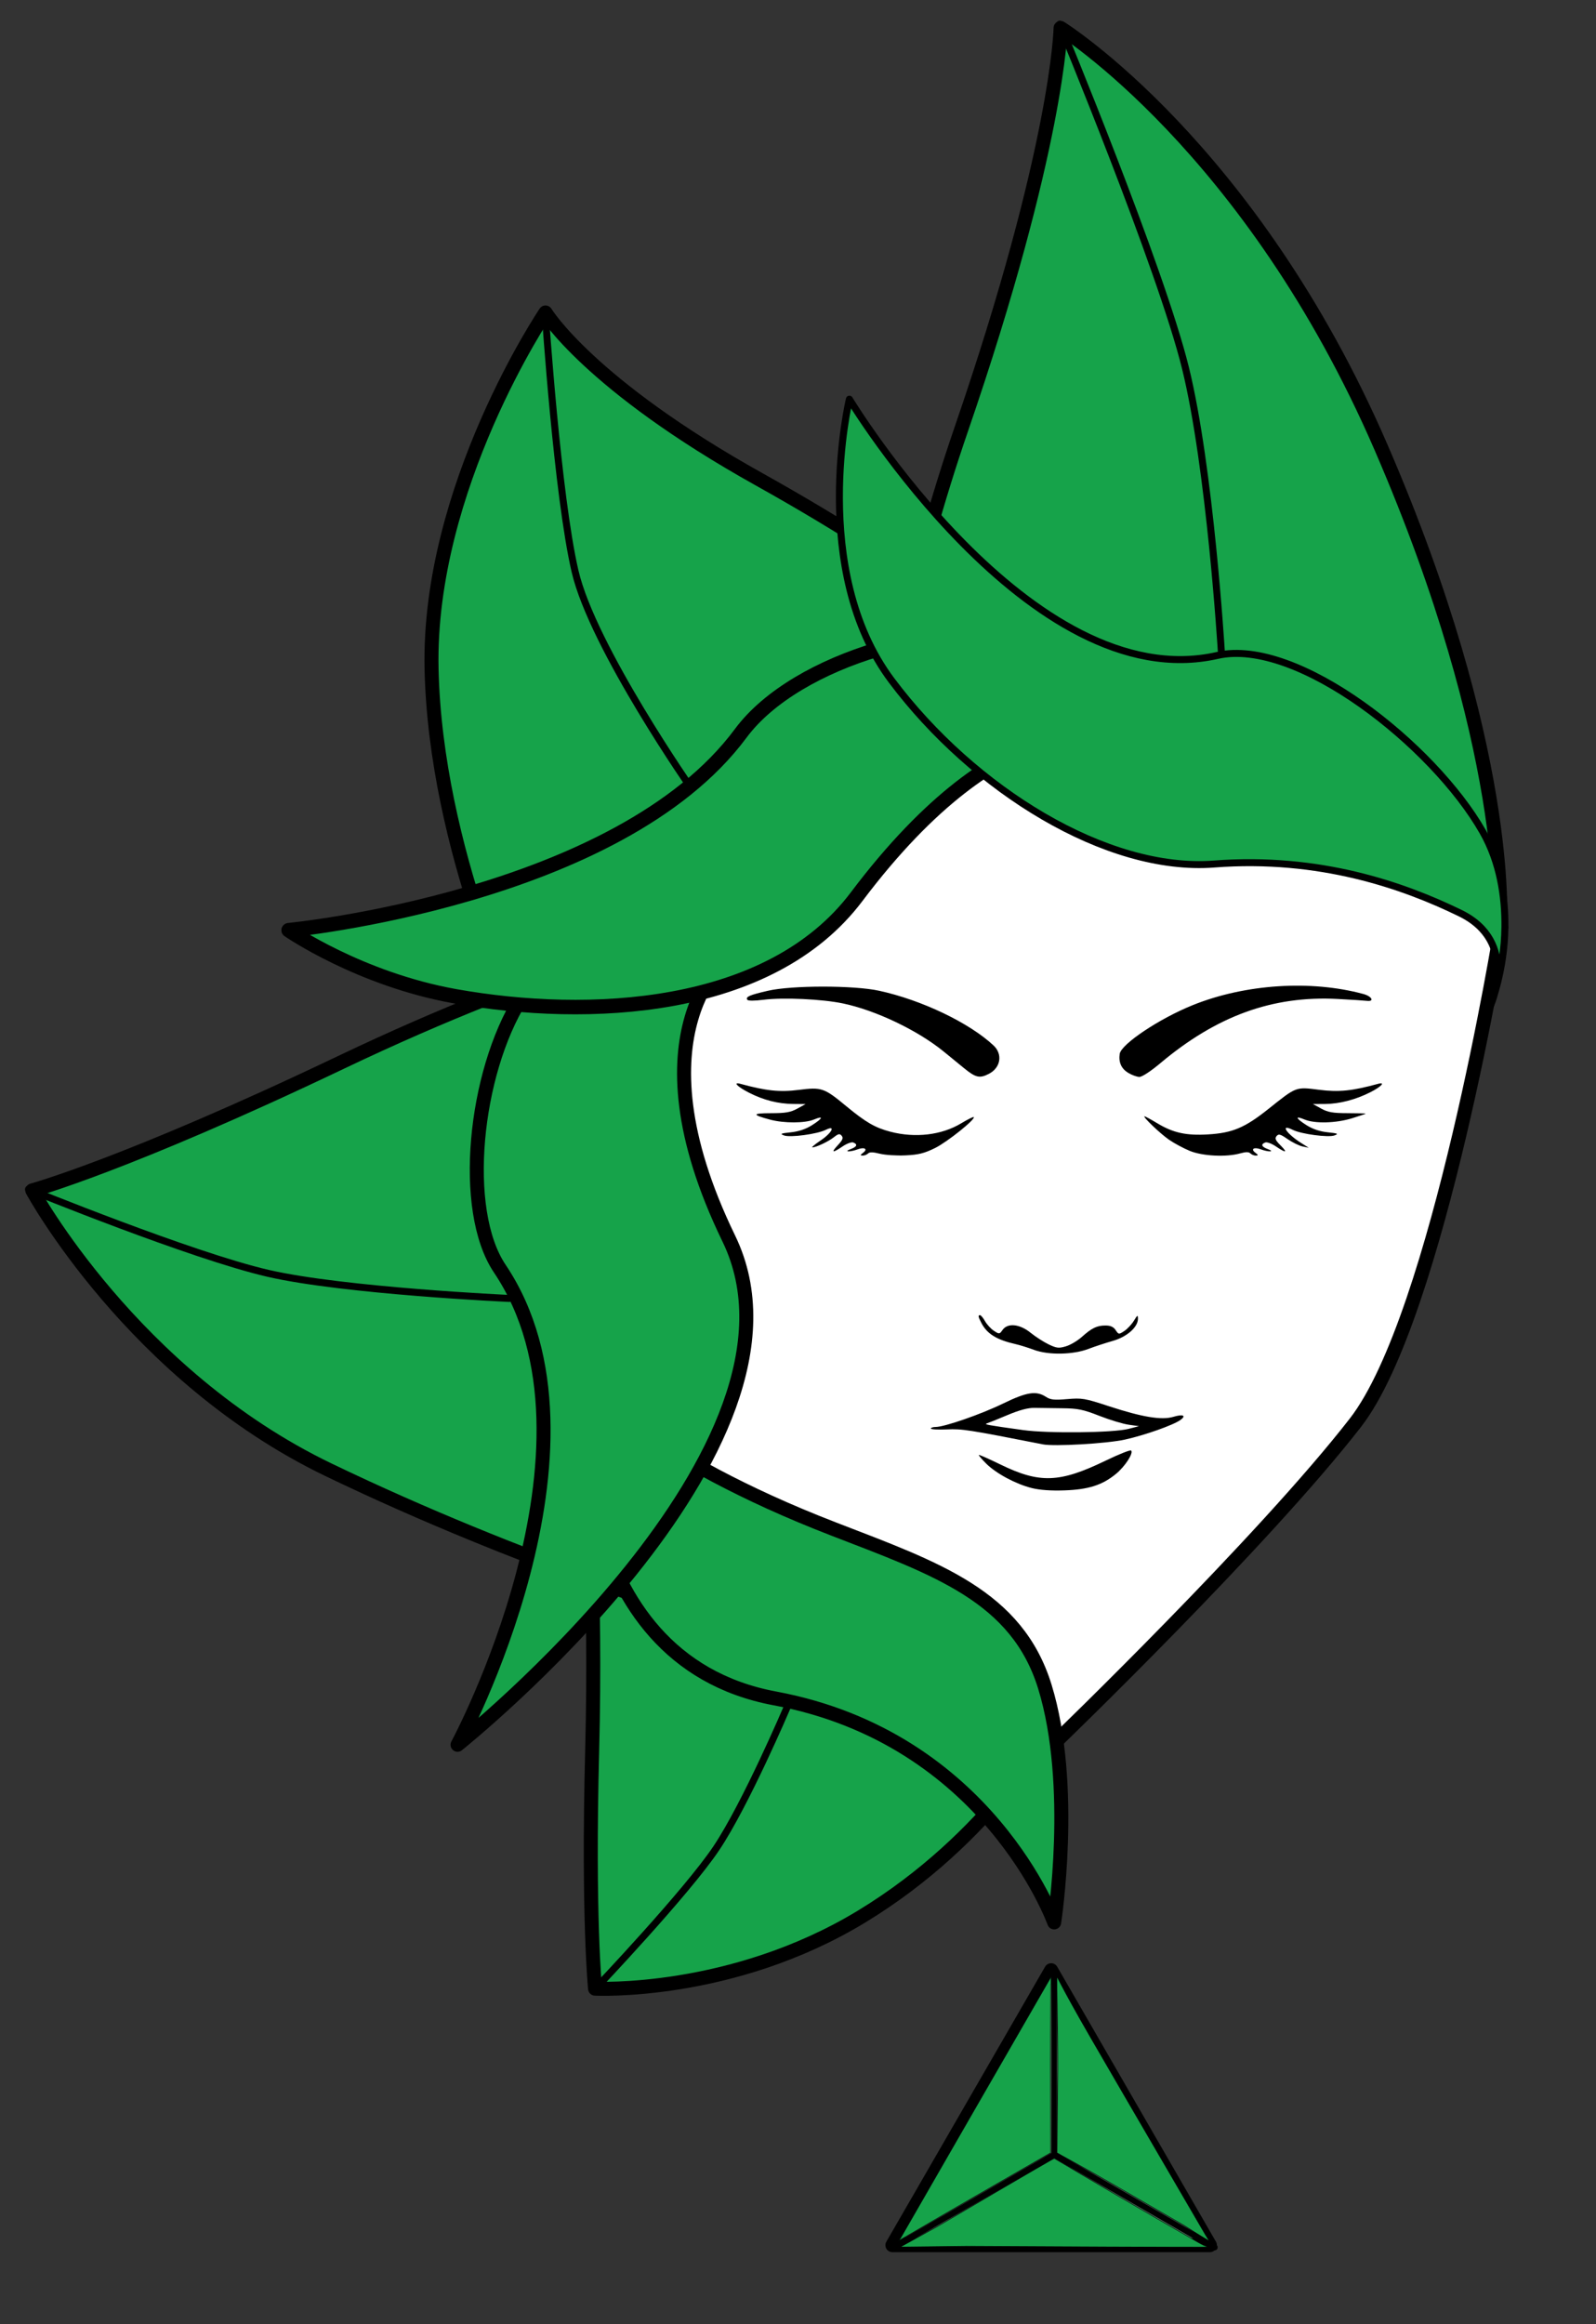<?xml version="1.0" encoding="UTF-8" standalone="no"?>
<!-- Created with Inkscape (http://www.inkscape.org/) -->

<svg
   width="57mm"
   height="83mm"
   viewBox="0 0 57 83"
   version="1.1"
   id="svg1"
   xml:space="preserve"
   xmlns="http://www.w3.org/2000/svg"
   xmlns:svg="http://www.w3.org/2000/svg"><rect x="0" y="0" width="57" height="83" fill="#333333" stroke="none"/><defs
     id="defs1" /><g
     id="layer1"><path
       style="display:none;fill:#dcaf8e;fill-opacity:0;stroke:#ff2a00;stroke-width:0.1;stroke-linecap:round;stroke-linejoin:round;stroke-miterlimit:10;stroke-dasharray:none;stroke-dashoffset:0;stroke-opacity:1;paint-order:stroke fill markers"
       d="M 141.71,56.425 53.916,208.488 54.085,207.661 Z"
       id="path6-4-1" /><path
       style="display:none;fill:#dcaf8e;fill-opacity:0;stroke:#ff2a00;stroke-width:0.1;stroke-linecap:round;stroke-linejoin:round;stroke-miterlimit:10;stroke-dasharray:none;stroke-dashoffset:0;stroke-opacity:1;paint-order:stroke fill markers"
       d="m 56.277,46.379 87.794,152.063 -0.169,-0.827 z"
       id="path6-4-1-3" /><g
       id="g33-70"
       transform="translate(-84.101,-147.964)"><g
         id="g18-7-10"
         transform="matrix(0.602,0,0,0.602,60.464,115.032)"
         style="stroke-width:0.831;stroke-dasharray:none"><path
           style="fill:#16a34a;fill-opacity:1;stroke:#000000;stroke-width:0.831;stroke-linecap:round;stroke-linejoin:round;stroke-miterlimit:10;stroke-dasharray:none;stroke-opacity:1;paint-order:stroke fill markers"
           d="M 101.659,157.075 74.087,142.101 c 0,0 0.561,6.638 0.307,16.492 -0.254,9.854 0.173,14.08 0.173,14.08 0,0 8.084,0.411 15.806,-4.274 7.721,-4.686 11.285,-11.325 11.285,-11.325 z"
           id="path4-9-9-4" /><path
           style="fill:#16a34a;fill-opacity:1;stroke:#000000;stroke-width:0.831;stroke-linecap:round;stroke-linejoin:round;stroke-miterlimit:10;stroke-dasharray:none;stroke-opacity:1;paint-order:stroke fill markers"
           d="m 81.245,150.735 -1.348,-40.63 c 0,0 -7.689,1.554 -20.41,7.623 -12.721,6.069 -18.307,7.59 -18.307,7.59 0,0 5.939,10.972 17.569,16.573 11.63,5.601 22.495,8.844 22.495,8.844 z"
           id="path4-5-3-6" /><path
           style="fill:#16a34a;fill-opacity:1;stroke:#000000;stroke-width:0.831;stroke-linecap:round;stroke-linejoin:round;stroke-miterlimit:10;stroke-dasharray:none;stroke-opacity:1;paint-order:stroke fill markers"
           d="M 70.246,115.663 99.259,93.118 c 0,0 -4.891,-4.363 -14.975,-9.989 -10.084,-5.626 -12.658,-9.888 -12.658,-9.888 0,0 -6.995,10.365 -6.759,21.145 0.235,10.78 5.38,21.277 5.38,21.277 z"
           id="path4-6-51" /><path
           style="fill:#a076a5;fill-opacity:1;stroke:#000000;stroke-width:0.415;stroke-linecap:square;stroke-linejoin:round;stroke-miterlimit:5;stroke-dasharray:none;stroke-dashoffset:0;stroke-opacity:1;paint-order:stroke fill markers"
           d="m 71.611,73.29 c 0,0 0.717,10.78 1.768,15.302 1.051,4.522 7.012,13.046 7.012,13.046 0,0 -5.961,-8.526 -7.012,-13.048 -1.051,-4.522 -1.768,-15.3 -1.768,-15.3 z"
           id="path19-4-5-9" /><path
           style="fill:#16a34a;fill-opacity:1;stroke:#000000;stroke-width:0.831;stroke-linecap:round;stroke-linejoin:round;stroke-miterlimit:10;stroke-dasharray:none;stroke-opacity:1;paint-order:stroke fill markers"
           d="m 89.678,113.324 38.573,-3.989 c 0,0 0.676,-10.231 -7.05,-28.082 -7.725,-17.851 -19.016,-24.89 -19.016,-24.89 0,0 -0.124,7.015 -5.899,23.824 -5.775,16.808 -6.608,33.138 -6.608,33.138 z"
           id="path4-3-2-6" /><path
           id="path1-4-9"
           style="fill:#ffffff;stroke:#000000;stroke-width:0.831;stroke-linejoin:round;stroke-miterlimit:10;stroke-dasharray:none;paint-order:stroke fill markers"
           transform="translate(38.87,62.645)"
           d="m 63.066,95.345 -27.178,-17.034 -10e-7,-31.332 27.134,-15.666 26.43,15.753 c 0,0 -3.733,23.058 -8.643,29.385 -5.494,7.079 -17.744,18.894 -17.744,18.894 z" /><path
           style="mix-blend-mode:normal;fill:#16a34a;fill-opacity:1;stroke:#000000;stroke-width:0.831;stroke-linecap:square;stroke-linejoin:round;stroke-miterlimit:10;stroke-dasharray:none;paint-order:stroke fill markers"
           d="m 73.869,136.769 c 0,0 3.867,4.396 14.857,8.64 6.087,2.351 10.87,3.973 12.526,9.352 1.808,5.875 0.552,13.98 0.552,13.98 0,0 -3.909,-10.926 -16.559,-13.284 C 72.595,153.1 73.869,136.769 73.869,136.769 Z"
           id="path3-3-1-7-7-2" /><path
           style="fill:#16a34a;fill-opacity:1;stroke:#000000;stroke-width:0.831;stroke-linecap:square;stroke-linejoin:round;stroke-miterlimit:10;stroke-dasharray:none;paint-order:stroke fill markers"
           d="m 66.409,158.205 c 0,0 9.565,-17.736 2.504,-28.246 -2.336,-3.477 -1.509,-11.577 1.257,-16.013 0.793,-1.271 2.123,-0.729 3.119,-1.551 3.917,-3.235 9.302,-1.065 9.302,-1.065 0,0 -6.113,4.438 -0.091,16.843 6.022,12.405 -16.091,30.031 -16.091,30.031 z"
           id="path3-3-1-2-5" /><path
           style="fill:#16a34a;fill-opacity:1;stroke:#000000;stroke-width:0.86;stroke-linecap:square;stroke-linejoin:round;stroke-miterlimit:10;stroke-dasharray:none;paint-order:stroke fill markers"
           d="m 56.388,109.884 c 0,0 19.554,-1.878 26.819,-11.677 3.323,-4.482 12.457,-6.943 17.522,-5.517 4.44,1.25 4.604,5.72 4.604,5.72 0,0 -6.377,-2.297 -15.249,9.488 -5.151,6.843 -15.952,7.309 -23.811,5.907 -5.677,-1.013 -9.884,-3.921 -9.884,-3.921 z"
           id="path3-3-1-6-3-1" /><path
           style="fill:#a076a5;fill-opacity:1;stroke:#000000;stroke-width:0.415;stroke-linecap:square;stroke-linejoin:round;stroke-miterlimit:5;stroke-dasharray:none;stroke-dashoffset:0;stroke-opacity:1;paint-order:stroke fill markers"
           d="m 102.139,56.137 c 0,0 5.989,14.449 7.453,20.39 1.465,5.941 2.126,16.775 2.126,16.775 0,0 -0.662,-10.83 -2.126,-16.771 -1.465,-5.941 -7.453,-20.393 -7.453,-20.393 z"
           id="path2-1-6" /><path
           style="fill:#a076a5;fill-opacity:1;stroke:#000000;stroke-width:0.415;stroke-linecap:square;stroke-linejoin:round;stroke-miterlimit:5;stroke-dasharray:none;stroke-dashoffset:0;stroke-opacity:1;paint-order:stroke fill markers"
           d="m 40.957,125.246 c 0,0 9.689,3.952 14.213,4.994 4.524,1.041 14.312,1.489 14.312,1.489 0,0 -9.79,-0.449 -14.314,-1.49 -4.524,-1.041 -14.211,-4.992 -14.211,-4.992 z"
           id="path19-47-0" /><path
           style="fill:#a076a5;fill-opacity:1;stroke:#000000;stroke-width:0.415;stroke-linecap:square;stroke-linejoin:round;stroke-miterlimit:5;stroke-dasharray:none;stroke-dashoffset:0;stroke-opacity:1;paint-order:stroke fill markers"
           d="m 74.649,172.605 c 0,0 5.354,-5.638 7.113,-8.266 1.76,-2.629 4.198,-8.358 4.198,-8.358 0,0 -2.441,5.733 -4.201,8.362 -1.76,2.628 -7.111,8.262 -7.111,8.262 z"
           id="path20-3-0" /><path
           style="fill:#000000;stroke-width:0.831;stroke-dasharray:none"
           d="m 100.465,142.974 c -0.946,-0.239 -2.109,-0.864 -2.697,-1.451 -0.26,-0.259 -0.454,-0.489 -0.432,-0.51 0.023,-0.022 0.594,0.231 1.27,0.561 2.333,1.14 3.515,1.099 6.234,-0.216 0.793,-0.384 1.482,-0.658 1.53,-0.609 0.153,0.153 -0.364,0.949 -0.904,1.391 -0.809,0.663 -1.631,0.925 -3.052,0.974 -0.81,0.028 -1.474,-0.02 -1.949,-0.14 z m 0.659,-2.592 c -4.455,-0.874 -4.772,-0.923 -5.682,-0.884 -0.524,0.023 -0.952,-7.4e-4 -0.952,-0.052 0,-0.051 0.127,-0.093 0.281,-0.093 0.525,0 2.696,-0.754 3.999,-1.389 1.409,-0.687 1.973,-0.774 2.549,-0.397 0.267,0.175 0.487,0.198 1.262,0.132 0.878,-0.075 1.039,-0.047 2.474,0.424 1.971,0.646 3.123,0.836 3.815,0.629 0.574,-0.172 0.789,-0.081 0.43,0.182 -0.418,0.306 -2.146,0.916 -3.307,1.169 -1.093,0.238 -4.181,0.415 -4.87,0.28 z m 5.099,-0.918 0.614,-0.158 -0.614,-0.087 c -0.338,-0.048 -1.12,-0.284 -1.738,-0.526 -0.971,-0.38 -1.272,-0.441 -2.211,-0.451 -0.598,-0.006 -1.337,-0.017 -1.643,-0.022 -0.378,-0.007 -0.888,0.129 -1.597,0.427 -0.573,0.241 -1.125,0.464 -1.226,0.495 -0.19,0.059 0.049,0.102 2.15,0.394 1.49,0.207 5.356,0.163 6.266,-0.071 z m -5.614,-4.686 c -0.359,-0.132 -0.846,-0.284 -1.082,-0.337 -1.13,-0.255 -1.702,-0.607 -2.039,-1.254 -0.196,-0.377 -0.212,-0.467 -0.08,-0.466 0.051,4.3e-4 0.184,0.162 0.295,0.358 0.112,0.196 0.35,0.453 0.528,0.57 0.314,0.206 0.331,0.204 0.51,-0.051 0.302,-0.431 1.017,-0.359 1.666,0.167 0.292,0.237 0.775,0.547 1.072,0.69 0.472,0.226 0.602,0.24 1.021,0.114 0.264,-0.079 0.684,-0.326 0.934,-0.549 0.603,-0.539 0.906,-0.686 1.413,-0.686 0.3,0 0.475,0.079 0.604,0.272 0.176,0.265 0.189,0.267 0.512,0.055 0.182,-0.12 0.439,-0.394 0.571,-0.61 0.211,-0.346 0.239,-0.36 0.24,-0.12 8.5e-4,0.503 -0.654,1.078 -1.499,1.318 -0.426,0.121 -1.069,0.332 -1.429,0.47 -0.918,0.351 -2.377,0.378 -3.238,0.06 z M 90.474,123.082 c 0.295,-0.224 0.07,-0.35 -0.343,-0.193 -0.179,0.068 -0.419,0.119 -0.532,0.114 -0.121,-0.005 -0.066,-0.061 0.131,-0.133 0.375,-0.137 0.433,-0.286 0.153,-0.393 -0.101,-0.039 -0.386,0.066 -0.631,0.233 -0.606,0.411 -0.707,0.381 -0.275,-0.081 0.278,-0.298 0.328,-0.422 0.22,-0.551 -0.115,-0.139 -0.194,-0.124 -0.463,0.088 -0.33,0.26 -1.054,0.601 -1.275,0.601 -0.067,0 0.147,-0.18 0.475,-0.399 0.688,-0.461 0.933,-0.946 0.323,-0.642 -0.509,0.254 -2.117,0.47 -2.481,0.333 -0.256,-0.096 -0.197,-0.123 0.404,-0.185 0.465,-0.048 0.888,-0.19 1.251,-0.419 0.654,-0.413 0.717,-0.588 0.122,-0.34 -0.534,0.223 -1.775,0.227 -2.598,0.008 -1.096,-0.292 -1.083,-0.383 0.053,-0.384 0.865,-9e-4 1.159,-0.052 1.558,-0.271 l 0.491,-0.27 -0.737,-0.007 c -0.891,-0.008 -1.749,-0.226 -2.602,-0.659 -0.71,-0.361 -1.007,-0.665 -0.519,-0.532 1.515,0.414 2.327,0.499 3.438,0.358 1.373,-0.173 1.514,-0.126 2.816,0.951 1.178,0.974 1.729,1.293 2.637,1.53 1.476,0.384 3.036,0.2 4.19,-0.495 0.387,-0.233 0.726,-0.402 0.753,-0.376 0.123,0.123 -1.576,1.483 -2.29,1.835 -0.646,0.318 -0.983,0.402 -1.759,0.438 -0.528,0.024 -1.215,-0.02 -1.526,-0.099 -0.396,-0.1 -0.605,-0.104 -0.695,-0.013 -0.071,0.071 -0.215,0.127 -0.32,0.125 -0.157,-0.004 -0.152,-0.033 0.032,-0.172 z m 19.37,-0.109 c -0.373,-0.154 -0.926,-0.451 -1.229,-0.661 -0.531,-0.369 -1.595,-1.388 -1.45,-1.388 0.039,0 0.385,0.189 0.767,0.419 0.936,0.564 1.713,0.733 3.005,0.655 1.449,-0.087 2.18,-0.396 3.577,-1.51 1.681,-1.34 1.61,-1.313 3.013,-1.136 1.165,0.147 1.949,0.068 3.487,-0.352 0.47,-0.128 0.2,0.166 -0.458,0.499 -0.861,0.436 -1.821,0.686 -2.655,0.693 l -0.746,0.005 0.491,0.27 c 0.4,0.219 0.692,0.27 1.566,0.271 0.591,6.8e-4 1.075,0.013 1.075,0.027 0,0.014 -0.365,0.139 -0.812,0.276 -0.953,0.294 -2.209,0.327 -2.817,0.073 -0.594,-0.248 -0.531,-0.073 0.122,0.34 0.363,0.229 0.786,0.371 1.251,0.419 0.601,0.062 0.66,0.089 0.404,0.185 -0.361,0.136 -1.97,-0.078 -2.472,-0.328 -0.788,-0.393 -0.386,0.225 0.514,0.79 l 0.43,0.27 -0.369,-0.078 c -0.203,-0.043 -0.6,-0.238 -0.883,-0.433 -0.433,-0.299 -0.537,-0.328 -0.657,-0.182 -0.114,0.138 -0.068,0.249 0.228,0.545 0.45,0.45 0.337,0.479 -0.268,0.068 -0.246,-0.167 -0.53,-0.271 -0.631,-0.233 -0.28,0.107 -0.222,0.256 0.153,0.393 0.197,0.072 0.252,0.127 0.131,0.133 -0.114,0.005 -0.353,-0.046 -0.532,-0.114 -0.413,-0.157 -0.638,-0.03 -0.343,0.193 0.184,0.139 0.189,0.169 0.032,0.172 -0.105,0.002 -0.25,-0.056 -0.323,-0.129 -0.095,-0.095 -0.268,-0.095 -0.608,-6.9e-4 -0.834,0.232 -2.238,0.161 -2.997,-0.152 z m -13.389,-4.906 c -0.351,-0.287 -0.895,-0.732 -1.209,-0.988 -1.549,-1.261 -4.029,-2.444 -5.977,-2.851 -1.238,-0.258 -3.534,-0.365 -4.705,-0.217 -0.555,0.07 -0.924,0.069 -0.968,-0.003 -0.108,-0.175 0.141,-0.282 1.234,-0.533 1.416,-0.325 5.097,-0.325 6.589,9e-4 2.531,0.552 5.346,1.899 6.788,3.246 0.555,0.519 0.425,1.32 -0.274,1.682 -0.549,0.284 -0.786,0.23 -1.478,-0.337 z m 9.741,0.28 c -0.407,-0.248 -0.577,-0.625 -0.505,-1.123 0.084,-0.584 2.363,-2.103 4.35,-2.901 3.105,-1.247 6.985,-1.498 10.104,-0.655 0.519,0.141 0.677,0.47 0.194,0.406 -0.128,-0.017 -0.899,-0.067 -1.714,-0.11 -3.86,-0.205 -7.181,0.999 -10.534,3.819 -0.547,0.46 -1.074,0.806 -1.229,0.805 -0.149,-2.6e-4 -0.449,-0.109 -0.666,-0.242 z"
           id="path21-4-2" /><path
           style="fill:#16a34a;fill-opacity:1;stroke:#000000;stroke-width:0.415;stroke-linecap:round;stroke-linejoin:round;stroke-miterlimit:20;stroke-dasharray:none;paint-order:normal"
           d="m 89.655,78.385 c 0,0 10.71,17.728 21.832,15.2 4.734,-1.076 12.813,5.323 15.74,10.453 1.043,1.827 1.336,3.877 1.317,5.666 -0.028,2.615 -0.853,4.642 -0.853,4.642 0,0 1.732,-3.753 -1.796,-5.473 -3.374,-1.645 -8.344,-3.393 -14.601,-2.914 -6.362,0.488 -14.264,-4.395 -19.131,-10.885 -4.926,-6.568 -2.508,-16.69 -2.508,-16.69 z"
           id="path3-3-1-6-1-0-3" /></g><g
         id="g31-9-7"
         transform="translate(58.806,129.465)"
         style="fill:#6a9f7f;fill-opacity:1"><g
           id="g32-4-5"
           transform="translate(0.165,-4.432)"
           style="fill:#6a9f7f;fill-opacity:1"><path
             style="fill:#6a9f7f;fill-opacity:1;stroke:#000000;stroke-width:4.158;stroke-linecap:square;stroke-linejoin:round;stroke-miterlimit:5;stroke-dasharray:none;stroke-dashoffset:0;stroke-opacity:1;paint-order:stroke fill markers"
             id="path24-2-7"
             d="m 489.895,126.272 -94.492,0 47.246,-81.833 z"
             transform="matrix(0.12,0,0,0.12,9.553,87.956)" /><path
             style="fill:#16a34a;fill-opacity:1;stroke:#000000;stroke-width:0.022;stroke-linecap:square;stroke-linejoin:round;stroke-miterlimit:5;stroke-dasharray:none;stroke-dashoffset:0;stroke-opacity:1;paint-order:stroke fill markers"
             d="m 57.296,102.847 c 0.017,-0.03 5.352,-9.3 5.367,-9.317 0.005,-0.005 -0.015,1.466 -0.016,3.175 l 0.01,3.105 -2.674,1.541 c -1.466,0.845 -2.748,1.601 -2.758,1.601 -0.009,0 0.046,-0.064 0.055,-0.079 z"
             id="path27-1-8" /><path
             style="fill:#16a34a;fill-opacity:1;stroke:#000000;stroke-width:0.022;stroke-linecap:square;stroke-linejoin:round;stroke-miterlimit:5;stroke-dasharray:none;stroke-dashoffset:0;stroke-opacity:1;paint-order:stroke fill markers"
             d="m 67.409,102.4 c 0,0 -1.507,-0.871 -2.452,-1.419 -0.945,-0.548 -1.909,-1.073 -1.909,-1.073 l -0.169,-0.096 0.029,-3.003 c 0.001,-1.64 -0.045,-3.248 -0.037,-3.277 0.016,-0.058 0.046,0.144 1.222,2.178 1.15,1.989 4.071,6.988 4.097,7.038 0.015,0.029 0.147,0.229 0.137,0.228 -0.01,-2.9e-4 -0.901,-0.565 -0.901,-0.565 z"
             id="path28-4-8" /><path
             style="fill:#16a34a;fill-opacity:1;stroke:#000000;stroke-width:0.022;stroke-linecap:square;stroke-linejoin:round;stroke-miterlimit:5;stroke-dasharray:none;stroke-dashoffset:0;stroke-opacity:1;paint-order:stroke fill markers"
             d="m 59.636,103.148 -2.363,0.028 1.345,-0.742 c 0,0 4.125,-2.429 4.165,-2.426 0.016,0.001 1.405,0.843 3.652,2.14 0.714,0.412 1.39,0.802 1.502,0.866 0.112,0.065 0.325,0.162 0.322,0.164 -0.017,0.013 -6.75,-0.02 -8.624,-0.031 z"
             id="path30-2-1" /><g
             id="g30-0-6"
             transform="translate(-47.457,81.641)"
             style="fill:#6a9f7f;fill-opacity:1"><g
               id="g25-5-2"
               style="fill:#6a9f7f;fill-opacity:1"><path
                 style="fill:#6a9f7f;fill-opacity:1;stroke:#000000;stroke-width:0.215;stroke-linecap:square;stroke-linejoin:round;stroke-miterlimit:5;stroke-dasharray:none;stroke-dashoffset:0;stroke-opacity:1;paint-order:stroke fill markers"
                 d="m 104.567,21.512 5.642,-3.257 z"
                 id="path25-8-3-7-3" /><path
                 style="fill:#6a9f7f;fill-opacity:1;stroke:#000000;stroke-width:0.203;stroke-linecap:square;stroke-linejoin:round;stroke-miterlimit:5;stroke-dasharray:none;stroke-dashoffset:0;stroke-opacity:1;paint-order:stroke fill markers"
                 d="m 110.236,11.642 v 6.55 z"
                 id="path25-2-3" /><path
                 style="fill:#6a9f7f;fill-opacity:1;stroke:#000000;stroke-width:0.216;stroke-linecap:square;stroke-linejoin:round;stroke-miterlimit:5;stroke-dasharray:none;stroke-dashoffset:0;stroke-opacity:1;paint-order:stroke fill markers"
                 d="m 110.292,18.268 5.675,3.277 z"
                 id="path25-8-9-19" /></g></g></g></g></g></g></svg>
